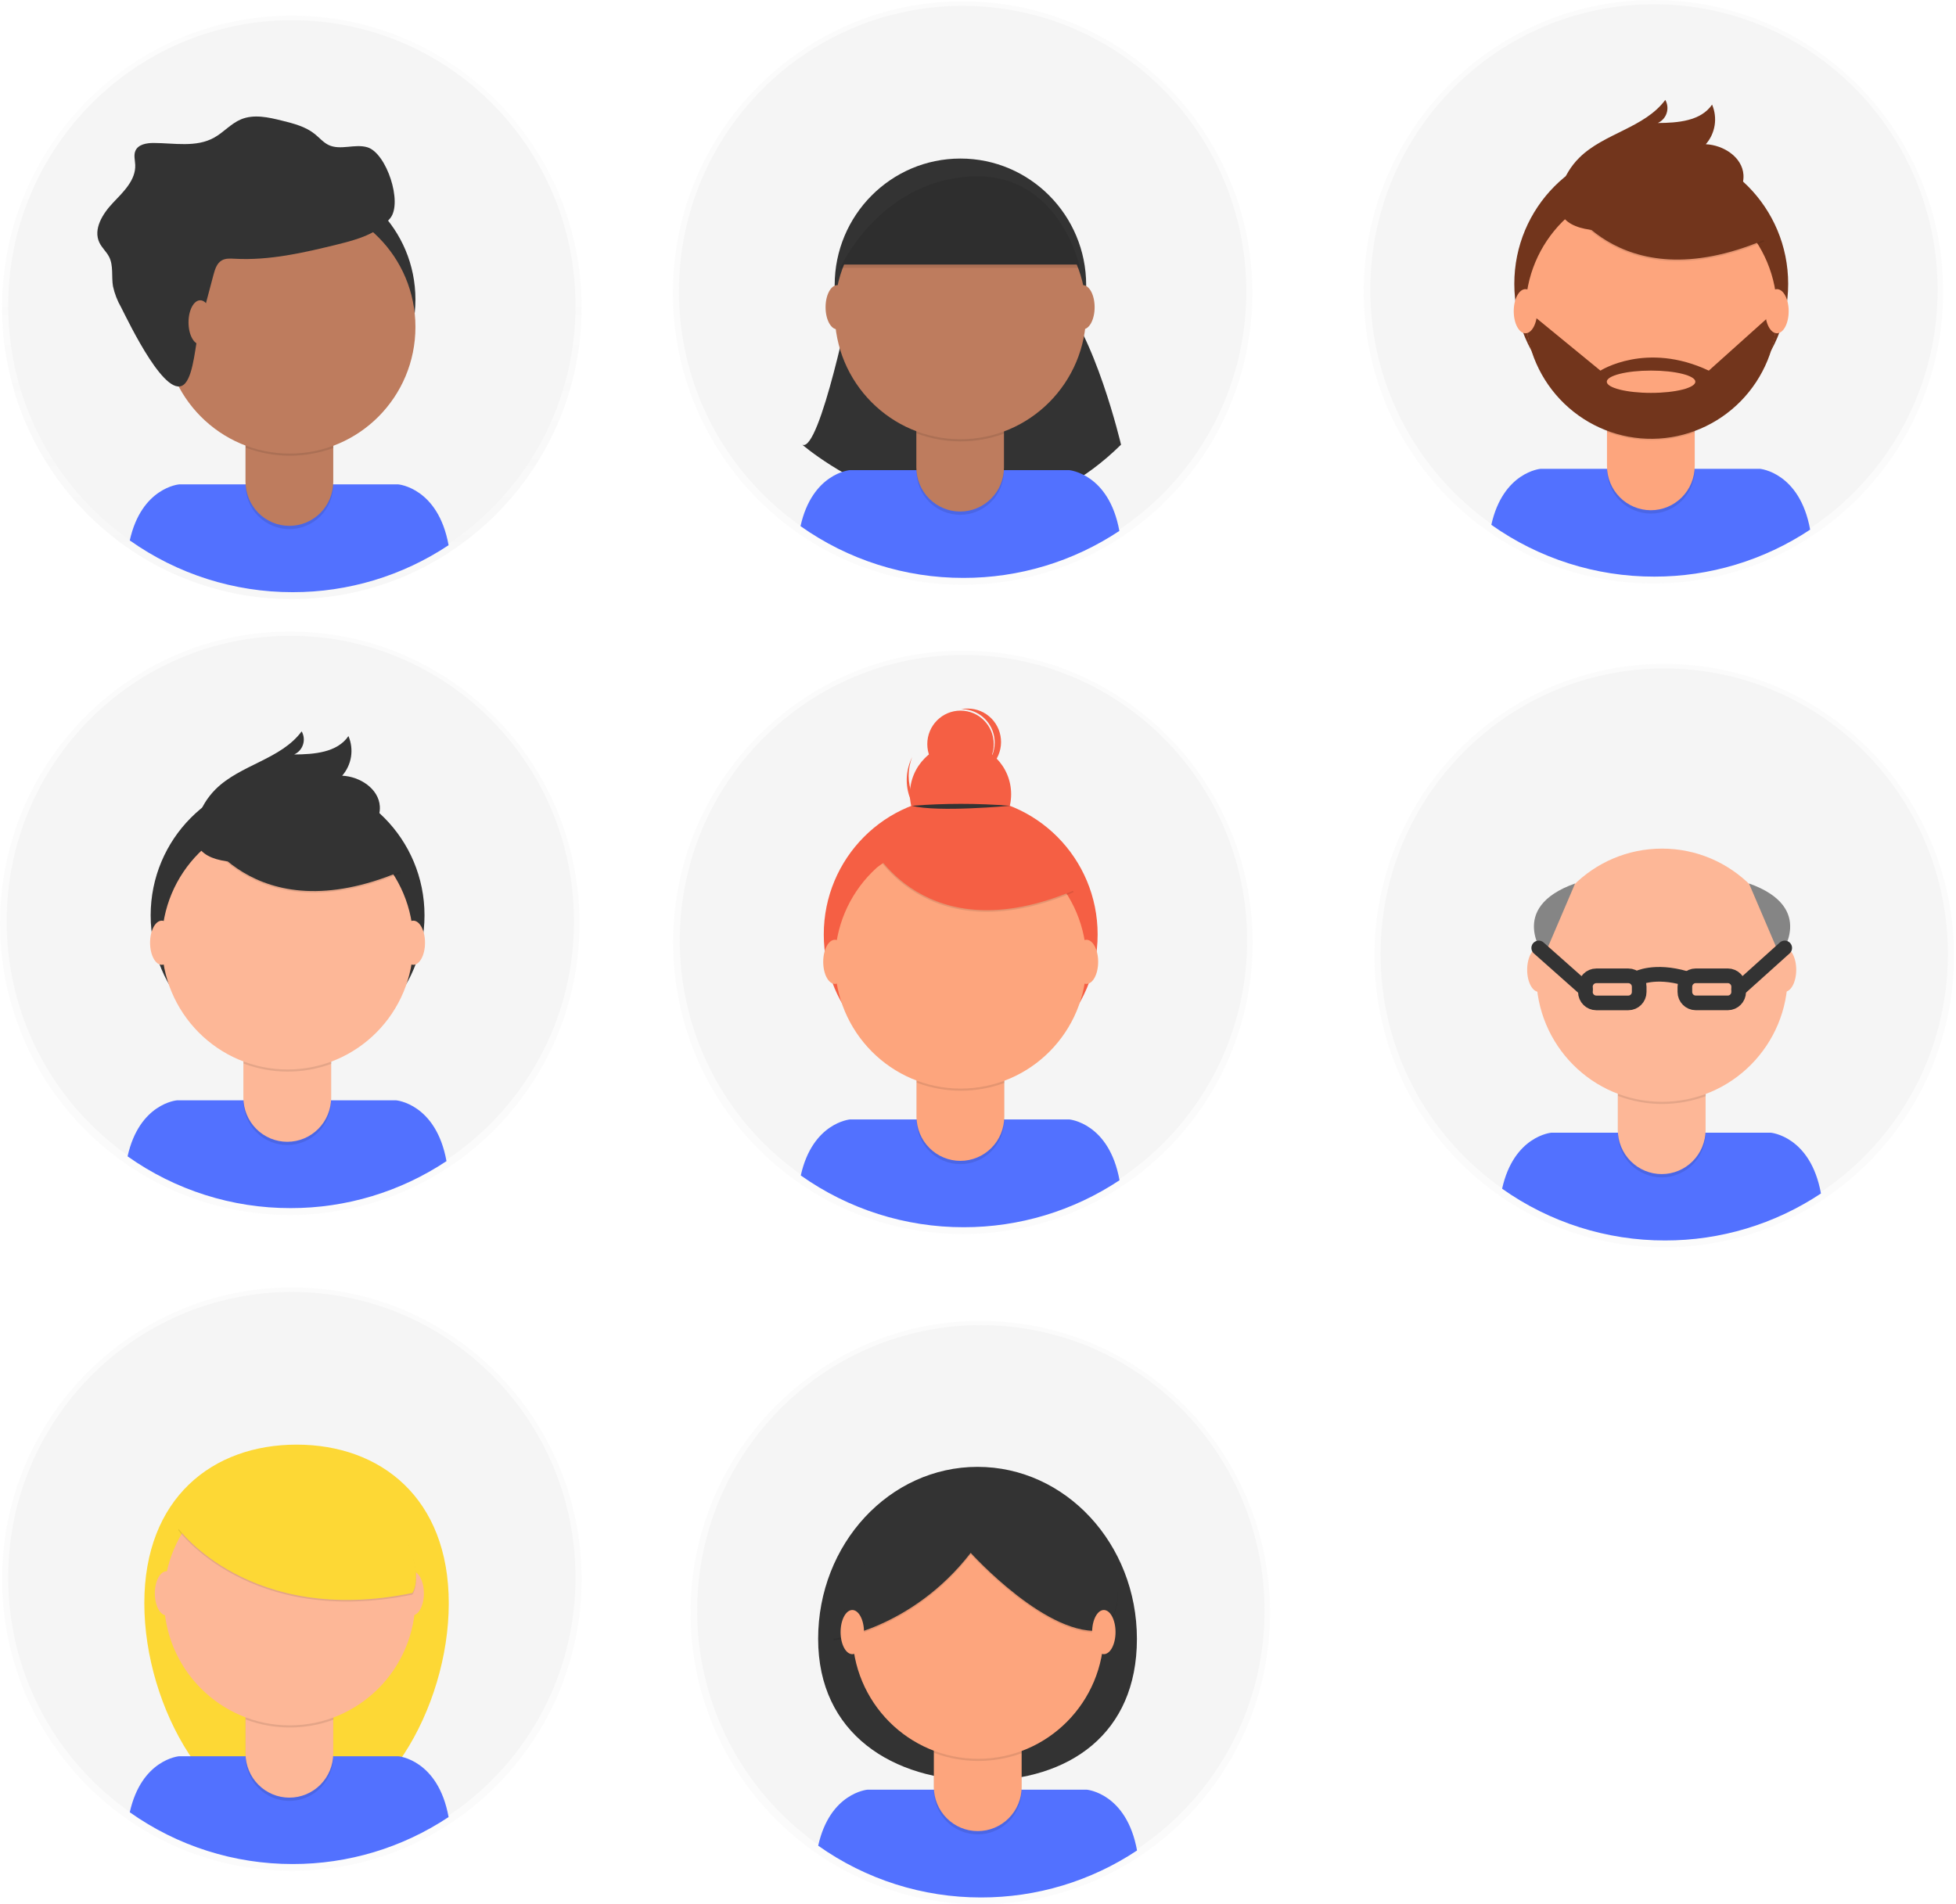 <svg width="267" height="260" viewBox="0 0 267 260" fill="none" xmlns="http://www.w3.org/2000/svg">
<g clip-path="url(#clip0)">
<g opacity="0.5">
<path opacity="0.5" d="M39.84 81.797C61.686 81.797 79.396 63.964 79.396 41.964C79.396 19.965 61.686 2.131 39.84 2.131C17.993 2.131 0.283 19.965 0.283 41.964C0.283 63.964 17.993 81.797 39.84 81.797Z" fill="url(#paint0_linear)"/>
</g>
<path d="M39.84 80.739C61.225 80.739 78.56 63.282 78.56 41.748C78.56 20.213 61.225 2.757 39.84 2.757C18.455 2.757 1.12 20.213 1.12 41.748C1.12 63.282 18.455 80.739 39.84 80.739Z" fill="#F5F5F5"/>
<path d="M39.949 80.849C47.516 80.861 54.918 78.631 61.234 74.435C59.808 66.585 54.377 66.134 54.377 66.134H24.439C24.439 66.134 19.319 66.557 17.715 73.782C24.224 78.392 31.991 80.861 39.949 80.849Z" fill="#5271FF"/>
<path d="M39.543 58.174C49.023 58.174 56.708 50.435 56.708 40.888C56.708 31.342 49.023 23.603 39.543 23.603C30.063 23.603 22.378 31.342 22.378 40.888C22.378 50.435 30.063 58.174 39.543 58.174Z" fill="#333333"/>
<path opacity="0.1" d="M33.511 56.565H45.489V66.213C45.489 67.812 44.858 69.346 43.735 70.476C42.612 71.607 41.09 72.242 39.502 72.242C37.914 72.242 36.391 71.607 35.268 70.476C34.146 69.346 33.515 67.812 33.515 66.213V56.565H33.511Z" fill="black"/>
<path d="M34.655 56.118H44.345C44.649 56.118 44.94 56.24 45.154 56.456C45.368 56.672 45.489 56.965 45.489 57.27V65.766C45.489 67.365 44.858 68.899 43.735 70.029C42.613 71.16 41.09 71.795 39.502 71.795C37.914 71.795 36.391 71.16 35.269 70.029C34.146 68.899 33.515 67.365 33.515 65.766V57.27C33.515 56.965 33.635 56.673 33.849 56.457C34.062 56.241 34.352 56.119 34.655 56.118Z" fill="#BE7C5E"/>
<path opacity="0.1" d="M33.535 61.119C37.395 62.572 41.645 62.584 45.513 61.154V59.672H33.535V61.119Z" fill="black"/>
<path d="M39.543 61.927C49.023 61.927 56.708 54.188 56.708 44.642C56.708 35.095 49.023 27.356 39.543 27.356C30.063 27.356 22.378 35.095 22.378 44.642C22.378 54.188 30.063 61.927 39.543 61.927Z" fill="#BE7C5E"/>
<path d="M29.143 37.513C29.344 36.767 29.597 35.946 30.262 35.557C30.788 35.248 31.44 35.296 32.047 35.327C36.792 35.588 41.495 34.499 46.11 33.361C48.748 32.711 51.571 31.921 53.278 29.779C54.985 27.638 52.759 20.908 50.162 20.114C48.455 19.588 46.475 20.568 44.857 19.798C44.137 19.454 43.608 18.811 42.987 18.31C41.714 17.279 40.079 16.863 38.495 16.471C36.645 16.01 34.645 15.56 32.887 16.299C31.522 16.869 30.525 18.076 29.231 18.791C26.77 20.166 23.77 19.526 20.951 19.52C19.998 19.52 18.862 19.712 18.483 20.592C18.227 21.19 18.432 21.871 18.459 22.52C18.541 24.582 16.851 26.188 15.435 27.676C14.018 29.164 12.68 31.288 13.575 33.138C13.916 33.842 14.541 34.375 14.896 35.073C15.507 36.283 15.199 37.743 15.421 39.08C15.643 40.095 16.02 41.069 16.537 41.968C17.589 44.03 22.869 55.132 25.296 52.31C26.47 50.935 26.661 46.962 27.136 45.175C27.791 42.606 28.46 40.052 29.143 37.513Z" fill="#333333"/>
<path d="M27.33 47.027C28.212 47.027 28.927 45.678 28.927 44.013C28.927 42.348 28.212 40.998 27.33 40.998C26.448 40.998 25.733 42.348 25.733 44.013C25.733 45.678 26.448 47.027 27.33 47.027Z" fill="#BE7C5E"/>
<g opacity="0.5">
<path opacity="0.5" d="M131.439 168.493C153.285 168.493 170.995 150.659 170.995 128.66C170.995 106.66 153.285 88.826 131.439 88.826C109.592 88.826 91.882 106.66 91.882 128.66C91.882 150.659 109.592 168.493 131.439 168.493Z" fill="url(#paint1_linear)"/>
</g>
<path d="M131.514 167.396C152.898 167.396 170.234 149.939 170.234 128.405C170.234 106.871 152.898 89.414 131.514 89.414C110.129 89.414 92.794 106.871 92.794 128.405C92.794 149.939 110.129 167.396 131.514 167.396Z" fill="#F5F5F5"/>
<path d="M131.548 167.551C139.11 167.561 146.507 165.33 152.819 161.137C151.393 153.287 145.962 152.836 145.962 152.836H116.034C116.034 152.836 110.915 153.259 109.31 160.484C115.82 165.095 123.589 167.564 131.548 167.551Z" fill="#5271FF"/>
<path d="M131.138 146.406C141.461 146.406 149.83 137.979 149.83 127.584C149.83 117.189 141.461 108.762 131.138 108.762C120.816 108.762 112.447 117.189 112.447 127.584C112.447 137.979 120.816 146.406 131.138 146.406Z" fill="#F55F44"/>
<path opacity="0.1" d="M125.107 143.26H137.084V152.909C137.084 154.508 136.454 156.041 135.331 157.172C134.208 158.302 132.685 158.937 131.097 158.937C129.51 158.937 127.987 158.302 126.864 157.172C125.741 156.041 125.111 154.508 125.111 152.909V143.26H125.107Z" fill="black"/>
<path d="M126.251 142.814H135.941C136.091 142.814 136.24 142.844 136.378 142.901C136.517 142.959 136.643 143.044 136.749 143.151C136.856 143.258 136.94 143.385 136.997 143.525C137.055 143.664 137.084 143.814 137.084 143.965V152.462C137.084 153.254 136.929 154.037 136.629 154.769C136.328 155.5 135.887 156.165 135.331 156.725C134.775 157.285 134.115 157.729 133.388 158.032C132.662 158.335 131.884 158.491 131.097 158.491C130.311 158.491 129.533 158.335 128.806 158.032C128.08 157.729 127.42 157.285 126.864 156.725C126.308 156.165 125.867 155.5 125.566 154.769C125.265 154.037 125.11 153.254 125.11 152.462V143.965C125.11 143.66 125.231 143.367 125.445 143.151C125.66 142.935 125.951 142.814 126.254 142.814H126.251Z" fill="#FDA57D"/>
<path opacity="0.1" d="M125.131 147.815C128.991 149.268 133.24 149.28 137.108 147.849V146.368H125.131V147.815Z" fill="black"/>
<path d="M131.138 148.622C140.618 148.622 148.304 140.883 148.304 131.337C148.304 121.79 140.618 114.052 131.138 114.052C121.658 114.052 113.973 121.79 113.973 131.337C113.973 140.883 121.658 148.622 131.138 148.622Z" fill="#FDA57D"/>
<path d="M131.114 115.396C134.93 115.396 138.023 112.281 138.023 108.439C138.023 104.597 134.93 101.482 131.114 101.482C127.299 101.482 124.206 104.597 124.206 108.439C124.206 112.281 127.299 115.396 131.114 115.396Z" fill="#F55F44"/>
<path d="M131.115 106.156C133.62 106.156 135.651 104.111 135.651 101.588C135.651 99.066 133.62 97.02 131.115 97.02C128.609 97.02 126.578 99.066 126.578 101.588C126.578 104.111 128.609 106.156 131.115 106.156Z" fill="#F55F44"/>
<path d="M128.118 112.254C126.497 111.522 125.218 110.189 124.548 108.533C123.877 106.876 123.866 105.023 124.517 103.359C124.469 103.455 124.421 103.555 124.377 103.654C124.005 104.488 123.801 105.387 123.774 106.3C123.748 107.214 123.901 108.123 124.224 108.977C124.546 109.831 125.033 110.613 125.656 111.277C126.279 111.942 127.025 112.476 127.853 112.85C128.681 113.224 129.574 113.43 130.481 113.457C131.388 113.483 132.291 113.33 133.139 113.005C133.987 112.679 134.763 112.189 135.423 111.562C136.083 110.935 136.614 110.183 136.985 109.35C137.03 109.25 137.071 109.15 137.112 109.047C136.31 110.644 134.928 111.868 133.253 112.465C131.578 113.062 129.739 112.987 128.118 112.254Z" fill="#F55F44"/>
<path opacity="0.1" d="M118.915 115.616C118.915 115.616 126.148 130.395 146.563 121.803L141.812 114.299L133.391 111.254L118.915 115.616Z" fill="black"/>
<path d="M118.915 115.395C118.915 115.395 126.148 130.175 146.563 121.582L141.812 114.079L133.391 111.034L118.915 115.395Z" fill="#F55F44"/>
<path d="M124.489 110.013C128.94 109.66 133.411 109.66 137.862 110.013C137.862 110.013 127.984 110.938 124.489 110.013Z" fill="#333333"/>
<path d="M132.152 96.742C131.809 96.729 131.465 96.756 131.128 96.821H131.391C132.508 96.857 133.573 97.308 134.38 98.086C135.188 98.864 135.681 99.915 135.766 101.038C135.851 102.16 135.52 103.274 134.839 104.166C134.157 105.059 133.173 105.666 132.074 105.871C133.276 105.882 134.433 105.412 135.291 104.563C136.149 103.715 136.637 102.558 136.647 101.348C136.658 100.137 136.191 98.972 135.349 98.108C134.506 97.244 133.358 96.753 132.156 96.742H132.152Z" fill="#F55F44"/>
<path d="M113.969 134.334C114.852 134.334 115.567 132.985 115.567 131.32C115.567 129.655 114.852 128.305 113.969 128.305C113.087 128.305 112.372 129.655 112.372 131.32C112.372 132.985 113.087 134.334 113.969 134.334Z" fill="#FDA57D"/>
<path d="M148.304 134.334C149.186 134.334 149.901 132.985 149.901 131.32C149.901 129.655 149.186 128.305 148.304 128.305C147.421 128.305 146.706 129.655 146.706 131.32C146.706 132.985 147.421 134.334 148.304 134.334Z" fill="#FDA57D"/>
<path d="M117.833 115.832L121.182 114.093L121.936 116.88L119.885 118.286L117.833 115.832Z" fill="#F55F44"/>
<g opacity="0.5">
<path opacity="0.5" d="M131.401 79.842C153.248 79.842 170.958 62.008 170.958 40.008C170.958 18.009 153.248 0.175 131.401 0.175C109.555 0.175 91.845 18.009 91.845 40.008C91.845 62.008 109.555 79.842 131.401 79.842Z" fill="url(#paint2_linear)"/>
</g>
<path d="M131.401 78.783C152.786 78.783 170.122 61.326 170.122 39.792C170.122 18.258 152.786 0.801 131.401 0.801C110.017 0.801 92.681 18.258 92.681 39.792C92.681 61.326 110.017 78.783 131.401 78.783Z" fill="#F5F5F5"/>
<path d="M116.297 40.139C116.297 40.139 111.908 61.917 109.512 60.711C109.512 60.711 132.62 80.811 153.024 60.711C153.024 60.711 149.43 45.364 144.242 40.139H116.297Z" fill="#333333"/>
<path d="M131.51 78.9C139.077 78.912 146.48 76.682 152.796 72.486C151.369 64.636 145.938 64.185 145.938 64.185H115.997C115.997 64.185 110.877 64.608 109.273 71.833C115.783 76.444 123.551 78.913 131.51 78.9Z" fill="#5271FF"/>
<path d="M131.101 56.218C140.581 56.218 148.266 48.479 148.266 38.933C148.266 29.386 140.581 21.647 131.101 21.647C121.621 21.647 113.936 29.386 113.936 38.933C113.936 48.479 121.621 56.218 131.101 56.218Z" fill="#333333"/>
<path opacity="0.1" d="M125.07 54.609H137.047V64.257C137.047 65.855 136.417 67.386 135.297 68.517C134.176 69.647 132.656 70.284 131.07 70.286C129.482 70.286 127.96 69.651 126.837 68.52C125.714 67.39 125.083 65.856 125.083 64.257V54.609H125.07Z" fill="black"/>
<path d="M126.213 54.163H135.903C136.207 54.163 136.497 54.284 136.712 54.5C136.926 54.716 137.047 55.009 137.047 55.314V63.811C137.047 65.408 136.417 66.94 135.297 68.07C134.176 69.2 132.656 69.837 131.07 69.839C129.482 69.839 127.959 69.204 126.837 68.074C125.714 66.943 125.083 65.41 125.083 63.811V55.311C125.084 55.008 125.203 54.718 125.414 54.503C125.626 54.289 125.913 54.166 126.213 54.163Z" fill="#BE7C5E"/>
<path opacity="0.1" d="M125.093 59.164C128.953 60.616 133.202 60.629 137.07 59.198V57.717H125.093V59.164Z" fill="black"/>
<path d="M131.101 59.968C140.581 59.968 148.266 52.229 148.266 42.683C148.266 33.136 140.581 25.397 131.101 25.397C121.621 25.397 113.936 33.136 113.936 42.683C113.936 52.229 121.621 59.968 131.101 59.968Z" fill="#BE7C5E"/>
<path d="M114.693 36.117H147.427C147.427 36.117 144.631 22.809 132.258 23.658C119.885 24.507 114.693 36.117 114.693 36.117Z" fill="#333333"/>
<path d="M114.29 44.961C115.173 44.961 115.888 43.612 115.888 41.947C115.888 40.282 115.173 38.933 114.29 38.933C113.408 38.933 112.693 40.282 112.693 41.947C112.693 43.612 113.408 44.961 114.29 44.961Z" fill="#BE7C5E"/>
<path d="M147.823 44.961C148.705 44.961 149.42 43.612 149.42 41.947C149.42 40.282 148.705 38.933 147.823 38.933C146.94 38.933 146.225 40.282 146.225 41.947C146.225 43.612 146.94 44.961 147.823 44.961Z" fill="#BE7C5E"/>
<path opacity="0.1" d="M114.693 36.565H147.427C147.427 36.565 144.631 23.256 132.258 24.105C119.885 24.954 114.693 36.565 114.693 36.565Z" fill="black"/>
<g opacity="0.5">
<path opacity="0.5" d="M225.697 79.666C247.543 79.666 265.253 61.832 265.253 39.833C265.253 17.834 247.543 0 225.697 0C203.85 0 186.14 17.834 186.14 39.833C186.14 61.832 203.85 79.666 225.697 79.666Z" fill="url(#paint3_linear)"/>
</g>
<path d="M225.772 78.567C247.156 78.567 264.492 61.11 264.492 39.575C264.492 18.041 247.156 0.584 225.772 0.584C204.387 0.584 187.051 18.041 187.051 39.575C187.051 61.11 204.387 78.567 225.772 78.567Z" fill="#F5F5F5"/>
<path d="M225.806 78.725C233.372 78.737 240.775 76.506 247.091 72.311C245.661 64.457 240.233 64.007 240.233 64.007H210.296C210.296 64.007 205.176 64.429 203.571 71.654C210.08 76.266 217.847 78.736 225.806 78.725Z" fill="#5271FF"/>
<path d="M225.399 57.576C235.722 57.576 244.091 49.149 244.091 38.754C244.091 28.359 235.722 19.932 225.399 19.932C215.077 19.932 206.708 28.359 206.708 38.754C206.708 49.149 215.077 57.576 225.399 57.576Z" fill="#72351C"/>
<path opacity="0.1" d="M219.365 54.431H231.342V64.079C231.343 64.871 231.189 65.656 230.889 66.389C230.589 67.122 230.148 67.787 229.592 68.348C229.036 68.909 228.376 69.354 227.649 69.658C226.921 69.962 226.142 70.118 225.355 70.118C223.767 70.118 222.244 69.483 221.122 68.352C219.999 67.221 219.368 65.688 219.368 64.089V54.431H219.365Z" fill="black"/>
<path d="M220.498 53.984H230.188C230.492 53.984 230.782 54.105 230.997 54.321C231.211 54.537 231.332 54.83 231.332 55.135V63.632C231.332 65.231 230.701 66.764 229.578 67.895C228.455 69.026 226.933 69.661 225.345 69.661C223.757 69.661 222.234 69.026 221.111 67.895C219.989 66.764 219.358 65.231 219.358 63.632V55.135C219.358 54.83 219.478 54.537 219.693 54.321C219.907 54.105 220.198 53.984 220.501 53.984H220.498Z" fill="#FDA57D"/>
<path opacity="0.1" d="M219.379 58.985C223.239 60.438 227.488 60.45 231.356 59.019V57.538H219.379V58.985Z" fill="black"/>
<path d="M225.4 59.793C234.88 59.793 242.565 52.054 242.565 42.507C242.565 32.961 234.88 25.222 225.4 25.222C215.919 25.222 208.234 32.961 208.234 42.507C208.234 52.054 215.919 59.793 225.4 59.793Z" fill="#FDA57D"/>
<path opacity="0.1" d="M213.173 26.786C213.173 26.786 220.406 41.566 240.821 32.973L236.069 25.469L227.649 22.424L213.173 26.786Z" fill="black"/>
<path d="M213.173 26.569C213.173 26.569 220.406 41.349 240.821 32.756L236.069 25.253L227.649 22.207L213.173 26.569Z" fill="#72351C"/>
<path d="M213.108 25.569C213.596 24.049 214.439 22.669 215.566 21.544C218.942 18.183 224.478 17.474 227.318 13.639C227.472 13.91 227.568 14.211 227.6 14.522C227.631 14.834 227.598 15.148 227.501 15.445C227.405 15.743 227.248 16.016 227.04 16.248C226.832 16.481 226.578 16.667 226.294 16.794C229.024 16.777 232.168 16.536 233.704 14.281C234.084 15.172 234.205 16.154 234.054 17.111C233.902 18.069 233.484 18.964 232.847 19.692C235.257 19.802 237.831 21.448 237.988 23.875C238.09 25.49 237.087 27.02 235.766 27.948C234.445 28.876 232.854 29.291 231.284 29.635C226.703 30.666 210.118 34.932 213.108 25.569Z" fill="#72351C"/>
<path d="M242.565 42.658H242.111L233.257 50.602C224.724 46.58 218.464 50.602 218.464 50.602L209.18 42.992L208.244 43.109C208.371 47.646 210.265 51.95 213.516 55.093C216.768 58.236 221.116 59.965 225.623 59.907C230.13 59.849 234.433 58.008 237.604 54.782C240.774 51.556 242.557 47.204 242.568 42.665L242.565 42.658ZM225.376 53.64C222.037 53.64 219.331 52.953 219.331 52.117C219.331 51.282 222.037 50.595 225.376 50.595C228.714 50.595 231.421 51.282 231.421 52.117C231.421 52.953 228.714 53.64 225.372 53.64H225.376Z" fill="#72351C"/>
<path d="M208.227 45.505C209.109 45.505 209.825 44.155 209.825 42.49C209.825 40.825 209.109 39.476 208.227 39.476C207.345 39.476 206.63 40.825 206.63 42.49C206.63 44.155 207.345 45.505 208.227 45.505Z" fill="#FDA57D"/>
<path d="M242.562 45.505C243.444 45.505 244.159 44.155 244.159 42.49C244.159 40.825 243.444 39.476 242.562 39.476C241.679 39.476 240.964 40.825 240.964 42.49C240.964 44.155 241.679 45.505 242.562 45.505Z" fill="#FDA57D"/>
<g opacity="0.5">
<path opacity="0.5" d="M39.556 165.884C61.403 165.884 79.113 148.05 79.113 126.051C79.113 104.051 61.403 86.218 39.556 86.218C17.71 86.218 0 104.051 0 126.051C0 148.05 17.71 165.884 39.556 165.884Z" fill="url(#paint4_linear)"/>
</g>
<path d="M39.632 164.787C61.016 164.787 78.352 147.33 78.352 125.796C78.352 104.262 61.016 86.805 39.632 86.805C18.247 86.805 0.911 104.262 0.911 125.796C0.911 147.33 18.247 164.787 39.632 164.787Z" fill="#F5F5F5"/>
<path d="M39.666 164.942C47.231 164.954 54.633 162.723 60.947 158.528C59.521 150.678 54.09 150.228 54.09 150.228H24.139C24.139 150.228 19.019 150.65 17.415 157.875C23.928 162.489 31.702 164.958 39.666 164.942Z" fill="#5271FF"/>
<path d="M39.256 143.797C49.579 143.797 57.947 135.37 57.947 124.975C57.947 114.58 49.579 106.153 39.256 106.153C28.933 106.153 20.565 114.58 20.565 124.975C20.565 135.37 28.933 143.797 39.256 143.797Z" fill="#333333"/>
<path opacity="0.1" d="M33.225 140.652H45.202V150.3C45.202 151.899 44.571 153.432 43.449 154.563C42.326 155.694 40.803 156.329 39.215 156.329C37.627 156.329 36.105 155.694 34.982 154.563C33.859 153.432 33.228 151.899 33.228 150.3V140.652H33.225Z" fill="black"/>
<path d="M34.368 140.205H44.059C44.362 140.205 44.653 140.326 44.867 140.542C45.082 140.758 45.202 141.051 45.202 141.356V149.86C45.202 151.459 44.571 152.992 43.449 154.123C42.326 155.253 40.803 155.889 39.215 155.889C38.429 155.889 37.65 155.733 36.923 155.431C36.196 155.128 35.536 154.684 34.98 154.124C34.423 153.564 33.982 152.899 33.681 152.168C33.38 151.436 33.225 150.652 33.225 149.86V141.353C33.225 141.047 33.345 140.755 33.56 140.539C33.774 140.323 34.065 140.201 34.368 140.201V140.205Z" fill="#FDB797"/>
<path opacity="0.1" d="M33.249 145.206C37.109 146.659 41.358 146.671 45.226 145.24V143.749H33.249V145.206Z" fill="black"/>
<path d="M39.256 146.014C48.736 146.014 56.421 138.275 56.421 128.728C56.421 119.182 48.736 111.443 39.256 111.443C29.776 111.443 22.091 119.182 22.091 128.728C22.091 138.275 29.776 146.014 39.256 146.014Z" fill="#FDB797"/>
<path opacity="0.1" d="M27.033 113.003C27.033 113.003 34.266 127.783 54.681 119.19L49.929 111.687L41.509 108.642L27.033 113.003Z" fill="black"/>
<path d="M27.033 112.787C27.033 112.787 34.266 127.567 54.681 118.974L49.929 111.47L41.509 108.425L27.033 112.787Z" fill="#333333"/>
<path d="M26.968 111.783C27.456 110.263 28.299 108.883 29.426 107.758C32.801 104.397 38.338 103.689 41.178 99.853C41.332 100.124 41.428 100.425 41.46 100.736C41.491 101.048 41.458 101.362 41.361 101.659C41.265 101.957 41.108 102.23 40.9 102.463C40.691 102.695 40.437 102.881 40.154 103.008C42.884 102.991 46.028 102.75 47.564 100.496C47.944 101.387 48.065 102.368 47.914 103.326C47.762 104.283 47.344 105.178 46.707 105.906C49.117 106.016 51.691 107.662 51.848 110.089C51.95 111.704 50.947 113.234 49.626 114.162C48.305 115.09 46.711 115.512 45.141 115.863C40.56 116.887 23.978 121.153 26.968 111.783Z" fill="#333333"/>
<path d="M22.084 131.726C22.966 131.726 23.681 130.376 23.681 128.711C23.681 127.046 22.966 125.697 22.084 125.697C21.202 125.697 20.486 127.046 20.486 128.711C20.486 130.376 21.202 131.726 22.084 131.726Z" fill="#FDB797"/>
<path d="M56.418 131.726C57.3 131.726 58.016 130.376 58.016 128.711C58.016 127.046 57.3 125.697 56.418 125.697C55.536 125.697 54.821 127.046 54.821 128.711C54.821 130.376 55.536 131.726 56.418 131.726Z" fill="#FDB797"/>
<g opacity="0.5">
<path opacity="0.5" d="M227.171 170.301C249.017 170.301 266.728 152.467 266.728 130.467C266.728 108.468 249.017 90.634 227.171 90.634C205.324 90.634 187.614 108.468 187.614 130.467C187.614 152.467 205.324 170.301 227.171 170.301Z" fill="url(#paint5_linear)"/>
</g>
<path d="M227.171 169.242C248.556 169.242 265.891 151.785 265.891 130.251C265.891 108.717 248.556 91.26 227.171 91.26C205.787 91.26 188.451 108.717 188.451 130.251C188.451 151.785 205.787 169.242 227.171 169.242Z" fill="#F5F5F5"/>
<path d="M227.28 169.359C234.847 169.371 242.25 167.141 248.566 162.945C247.139 155.095 241.708 154.645 241.708 154.645H211.767C211.767 154.645 206.647 155.067 205.043 162.292C211.553 166.903 219.321 169.372 227.28 169.359Z" fill="#5271FF"/>
<path opacity="0.1" d="M220.839 145.068H232.817V154.716C232.817 156.315 232.186 157.849 231.063 158.979C229.94 160.11 228.417 160.745 226.83 160.745C226.043 160.746 225.264 160.59 224.538 160.287C223.811 159.985 223.15 159.541 222.594 158.981C222.038 158.421 221.596 157.756 221.295 157.024C220.994 156.293 220.839 155.508 220.839 154.716V145.068Z" fill="black"/>
<path d="M221.983 144.622H231.673C231.976 144.622 232.267 144.743 232.482 144.959C232.696 145.175 232.817 145.468 232.817 145.773V154.27C232.817 155.869 232.186 157.402 231.063 158.533C229.94 159.663 228.417 160.298 226.83 160.298C226.043 160.299 225.264 160.143 224.538 159.84C223.811 159.538 223.15 159.094 222.594 158.534C222.038 157.974 221.596 157.309 221.295 156.578C220.994 155.846 220.839 155.062 220.839 154.27V145.773C220.839 145.468 220.96 145.175 221.174 144.959C221.389 144.743 221.68 144.622 221.983 144.622Z" fill="#FDB797"/>
<path opacity="0.1" d="M220.863 149.623C224.723 151.076 228.972 151.088 232.841 149.657V148.176H220.863V149.623Z" fill="black"/>
<path d="M226.871 150.43C236.351 150.43 244.036 142.692 244.036 133.145C244.036 123.599 236.351 115.86 226.871 115.86C217.391 115.86 209.705 123.599 209.705 133.145C209.705 142.692 217.391 150.43 226.871 150.43Z" fill="#FDB797"/>
<path d="M210.06 135.42C210.942 135.42 211.657 134.071 211.657 132.406C211.657 130.741 210.942 129.392 210.06 129.392C209.178 129.392 208.463 130.741 208.463 132.406C208.463 134.071 209.178 135.42 210.06 135.42Z" fill="#FDB797"/>
<path d="M243.592 135.42C244.475 135.42 245.19 134.071 245.19 132.406C245.19 130.741 244.475 129.392 243.592 129.392C242.71 129.392 241.995 130.741 241.995 132.406C241.995 134.071 242.71 135.42 243.592 135.42Z" fill="#FDB797"/>
<path d="M222.269 133.228H217.897C217.077 133.228 216.412 133.897 216.412 134.723V135.431C216.412 136.256 217.077 136.926 217.897 136.926H222.269C223.089 136.926 223.754 136.256 223.754 135.431V134.723C223.754 133.897 223.089 133.228 222.269 133.228Z" stroke="#333333" stroke-width="2" stroke-miterlimit="10"/>
<path d="M231.475 136.922H235.848C236.668 136.922 237.333 136.253 237.333 135.427V134.719C237.333 133.893 236.668 133.224 235.848 133.224H231.475C230.655 133.224 229.991 133.893 229.991 134.719V135.427C229.991 136.253 230.655 136.922 231.475 136.922Z" stroke="#333333" stroke-width="2" stroke-miterlimit="10"/>
<path d="M223.475 133.585C223.475 133.585 225.802 132.313 230.13 133.585" stroke="#333333" stroke-width="2" stroke-miterlimit="10"/>
<path d="M238.739 120.617L242.951 130.471C242.951 130.471 248.101 123.934 238.739 120.617Z" fill="#858585"/>
<path d="M237.333 135.077L243.62 129.423" stroke="#333333" stroke-width="2" stroke-linecap="round" stroke-linejoin="round"/>
<path d="M215.01 120.617L210.798 130.471C210.798 130.471 205.647 123.934 215.01 120.617Z" fill="#858585"/>
<path d="M216.412 135.077L210.04 129.423" stroke="#333333" stroke-width="2" stroke-linecap="round" stroke-linejoin="round"/>
<g opacity="0.5">
<path opacity="0.5" d="M39.84 255.432C61.686 255.432 79.396 237.598 79.396 215.599C79.396 193.6 61.686 175.766 39.84 175.766C17.993 175.766 0.283 193.6 0.283 215.599C0.283 237.598 17.993 255.432 39.84 255.432Z" fill="url(#paint6_linear)"/>
</g>
<path d="M39.84 254.373C61.225 254.373 78.56 236.917 78.56 215.382C78.56 193.848 61.225 176.391 39.84 176.391C18.455 176.391 1.12 193.848 1.12 215.382C1.12 236.917 18.455 254.373 39.84 254.373Z" fill="#F5F5F5"/>
<path d="M61.258 218.888C61.258 233.249 51.953 249.235 40.475 249.235C28.996 249.235 19.701 233.249 19.701 218.888C19.701 204.528 29.006 197.234 40.485 197.234C51.964 197.234 61.258 204.531 61.258 218.888Z" fill="#FDD835"/>
<path d="M39.949 254.494C47.516 254.506 54.918 252.276 61.234 248.08C59.808 240.23 54.377 239.779 54.377 239.779H24.439C24.439 239.779 19.319 240.202 17.715 247.427C24.224 252.038 31.991 254.506 39.949 254.494Z" fill="#5271FF"/>
<path opacity="0.1" d="M33.511 230.2H45.489V239.848C45.489 241.447 44.858 242.98 43.735 244.111C42.612 245.242 41.09 245.877 39.502 245.877C37.914 245.877 36.391 245.242 35.268 244.111C34.146 242.98 33.515 241.447 33.515 239.848V230.2H33.511Z" fill="black"/>
<path d="M34.655 229.753H44.345C44.649 229.753 44.94 229.874 45.154 230.09C45.368 230.306 45.489 230.599 45.489 230.905V239.401C45.489 241 44.858 242.534 43.735 243.664C42.613 244.795 41.09 245.43 39.502 245.43C37.914 245.43 36.391 244.795 35.269 243.664C34.146 242.534 33.515 241 33.515 239.401V230.905C33.515 230.6 33.635 230.307 33.849 230.092C34.062 229.876 34.352 229.754 34.655 229.753Z" fill="#FDB797"/>
<path opacity="0.1" d="M33.535 234.754C37.395 236.207 41.645 236.219 45.513 234.789V233.307H33.535V234.754Z" fill="black"/>
<path d="M39.543 235.562C49.023 235.562 56.708 227.823 56.708 218.276C56.708 208.73 49.023 200.991 39.543 200.991C30.063 200.991 22.378 208.73 22.378 218.276C22.378 227.823 30.063 235.562 39.543 235.562Z" fill="#FDB797"/>
<path d="M22.733 220.552C23.615 220.552 24.33 219.202 24.33 217.537C24.33 215.873 23.615 214.523 22.733 214.523C21.85 214.523 21.135 215.873 21.135 217.537C21.135 219.202 21.85 220.552 22.733 220.552Z" fill="#FDB797"/>
<path d="M56.264 220.552C57.147 220.552 57.862 219.202 57.862 217.537C57.862 215.873 57.147 214.523 56.264 214.523C55.382 214.523 54.667 215.873 54.667 217.537C54.667 219.202 55.382 220.552 56.264 220.552Z" fill="#FDB797"/>
<path opacity="0.1" d="M24.333 208.9C24.333 208.9 34.037 222.274 56.292 217.706C56.292 217.706 58.777 214.66 52.728 205.311C46.68 195.962 29.839 197.485 24.333 208.9Z" fill="black"/>
<path d="M24.333 208.683C24.333 208.683 34.037 222.057 56.292 217.489C56.292 217.489 58.777 214.444 52.728 205.095C46.68 195.746 29.839 197.268 24.333 208.683Z" fill="#FDD835"/>
<g opacity="0.5">
<path opacity="0.5" d="M133.811 260C155.657 260 173.367 242.166 173.367 220.167C173.367 198.168 155.657 180.334 133.811 180.334C111.964 180.334 94.254 198.168 94.254 220.167C94.254 242.166 111.964 260 133.811 260Z" fill="url(#paint7_linear)"/>
</g>
<path d="M133.89 258.903C155.274 258.903 172.61 241.447 172.61 219.912C172.61 198.378 155.274 180.921 133.89 180.921C112.505 180.921 95.169 198.378 95.169 219.912C95.169 241.447 112.505 258.903 133.89 258.903Z" fill="#F5F5F5"/>
<path d="M155.192 223.755C155.192 236.727 145.938 243.11 133.92 243.11C121.902 243.11 111.679 236.727 111.679 223.755C111.679 210.783 121.421 200.269 133.435 200.269C145.45 200.269 155.192 210.773 155.192 223.755Z" fill="#333333"/>
<path d="M133.92 259.058C141.488 259.071 148.892 256.841 155.209 252.644C153.782 244.794 148.352 244.344 148.352 244.344H118.41C118.41 244.344 113.29 244.767 111.686 251.991C118.195 256.602 125.962 259.071 133.92 259.058Z" fill="#5271FF"/>
<path opacity="0.1" d="M127.483 234.758H139.46V244.406C139.461 245.199 139.307 245.986 139.006 246.719C138.705 247.453 138.263 248.119 137.705 248.68C137.148 249.241 136.486 249.686 135.757 249.989C135.028 250.292 134.248 250.447 133.459 250.445C131.872 250.445 130.349 249.81 129.226 248.679C128.103 247.548 127.473 246.015 127.473 244.416V234.758H127.483Z" fill="black"/>
<path d="M128.623 234.321H138.313C138.616 234.321 138.907 234.442 139.122 234.658C139.336 234.874 139.457 235.167 139.457 235.473V243.969C139.457 244.762 139.301 245.547 139 246.279C138.698 247.011 138.256 247.676 137.699 248.236C137.142 248.796 136.481 249.24 135.754 249.542C135.026 249.844 134.247 249.999 133.459 249.998C131.872 249.998 130.349 249.363 129.226 248.232C128.103 247.102 127.473 245.568 127.473 243.969V235.469C127.473 235.164 127.593 234.871 127.807 234.655C128.022 234.439 128.313 234.318 128.616 234.318L128.623 234.321Z" fill="#FDA57D"/>
<path opacity="0.1" d="M127.507 239.322C131.367 240.775 135.616 240.787 139.484 239.356V237.875H127.507V239.322Z" fill="black"/>
<path d="M133.514 240.126C142.994 240.126 150.679 232.387 150.679 222.841C150.679 213.294 142.994 205.555 133.514 205.555C124.034 205.555 116.349 213.294 116.349 222.841C116.349 232.387 124.034 240.126 133.514 240.126Z" fill="#FDA57D"/>
<path opacity="0.1" d="M113.73 223.972C113.73 223.972 124.421 222.666 132.504 212.23C132.504 212.23 143.194 224.082 150.642 222.776C150.642 222.776 154.96 218.208 150.642 213.643C146.324 209.079 142.975 203.314 137.255 204.074C131.534 204.834 124.513 205.16 121.492 207.879C118.472 210.598 113.73 223.972 113.73 223.972Z" fill="black"/>
<path d="M113.73 223.755C113.73 223.755 124.421 222.449 132.504 212.014C132.504 212.014 143.194 223.865 150.642 222.559C150.642 222.559 154.96 217.991 150.642 213.427C146.324 208.862 142.975 203.098 137.255 203.857C131.534 204.617 124.527 204.93 121.506 207.68C118.485 210.429 113.73 223.755 113.73 223.755Z" fill="#333333"/>
<path d="M116.342 225.842C117.224 225.842 117.939 224.492 117.939 222.827C117.939 221.162 117.224 219.813 116.342 219.813C115.46 219.813 114.744 221.162 114.744 222.827C114.744 224.492 115.46 225.842 116.342 225.842Z" fill="#FDA57D"/>
<path d="M150.676 225.842C151.558 225.842 152.273 224.492 152.273 222.827C152.273 221.162 151.558 219.813 150.676 219.813C149.794 219.813 149.079 221.162 149.079 222.827C149.079 224.492 149.794 225.842 150.676 225.842Z" fill="#FDA57D"/>
</g>
<defs>
<linearGradient id="paint0_linear" x1="39.84" y1="81.797" x2="39.84" y2="2.135" gradientUnits="userSpaceOnUse">
<stop stop-color="#808080" stop-opacity="0.25"/>
<stop offset="0.54" stop-color="#808080" stop-opacity="0.12"/>
<stop offset="1" stop-color="#808080" stop-opacity="0.1"/>
</linearGradient>
<linearGradient id="paint1_linear" x1="30556.7" y1="39142.1" x2="30556.7" y2="20677.8" gradientUnits="userSpaceOnUse">
<stop stop-color="#808080" stop-opacity="0.25"/>
<stop offset="0.54" stop-color="#808080" stop-opacity="0.12"/>
<stop offset="1" stop-color="#808080" stop-opacity="0.1"/>
</linearGradient>
<linearGradient id="paint2_linear" x1="30548" y1="18505.9" x2="30548" y2="40.805" gradientUnits="userSpaceOnUse">
<stop stop-color="#808080" stop-opacity="0.25"/>
<stop offset="0.54" stop-color="#808080" stop-opacity="0.12"/>
<stop offset="1" stop-color="#808080" stop-opacity="0.1"/>
</linearGradient>
<linearGradient id="paint3_linear" x1="52498.1" y1="18464.3" x2="52498.1" y2="0" gradientUnits="userSpaceOnUse">
<stop stop-color="#808080" stop-opacity="0.25"/>
<stop offset="0.54" stop-color="#808080" stop-opacity="0.12"/>
<stop offset="1" stop-color="#808080" stop-opacity="0.1"/>
</linearGradient>
<linearGradient id="paint4_linear" x1="9168.41" y1="38534.8" x2="9168.41" y2="20070.5" gradientUnits="userSpaceOnUse">
<stop stop-color="#808080" stop-opacity="0.25"/>
<stop offset="0.54" stop-color="#808080" stop-opacity="0.12"/>
<stop offset="1" stop-color="#808080" stop-opacity="0.1"/>
</linearGradient>
<linearGradient id="paint5_linear" x1="52841.4" y1="39562.9" x2="52841.4" y2="21098.6" gradientUnits="userSpaceOnUse">
<stop stop-color="#808080" stop-opacity="0.25"/>
<stop offset="0.54" stop-color="#808080" stop-opacity="0.12"/>
<stop offset="1" stop-color="#808080" stop-opacity="0.1"/>
</linearGradient>
<linearGradient id="paint6_linear" x1="9234.36" y1="59379.8" x2="9234.36" y2="40915.5" gradientUnits="userSpaceOnUse">
<stop stop-color="#808080" stop-opacity="0.25"/>
<stop offset="0.54" stop-color="#808080" stop-opacity="0.12"/>
<stop offset="1" stop-color="#808080" stop-opacity="0.1"/>
</linearGradient>
<linearGradient id="paint7_linear" x1="31109" y1="60443.1" x2="31109" y2="41978.8" gradientUnits="userSpaceOnUse">
<stop stop-color="#808080" stop-opacity="0.25"/>
<stop offset="0.54" stop-color="#808080" stop-opacity="0.12"/>
<stop offset="1" stop-color="#808080" stop-opacity="0.1"/>
</linearGradient>
<clipPath id="clip0">
<rect width="266.724" height="260" fill="white"/>
</clipPath>
</defs>
</svg>
